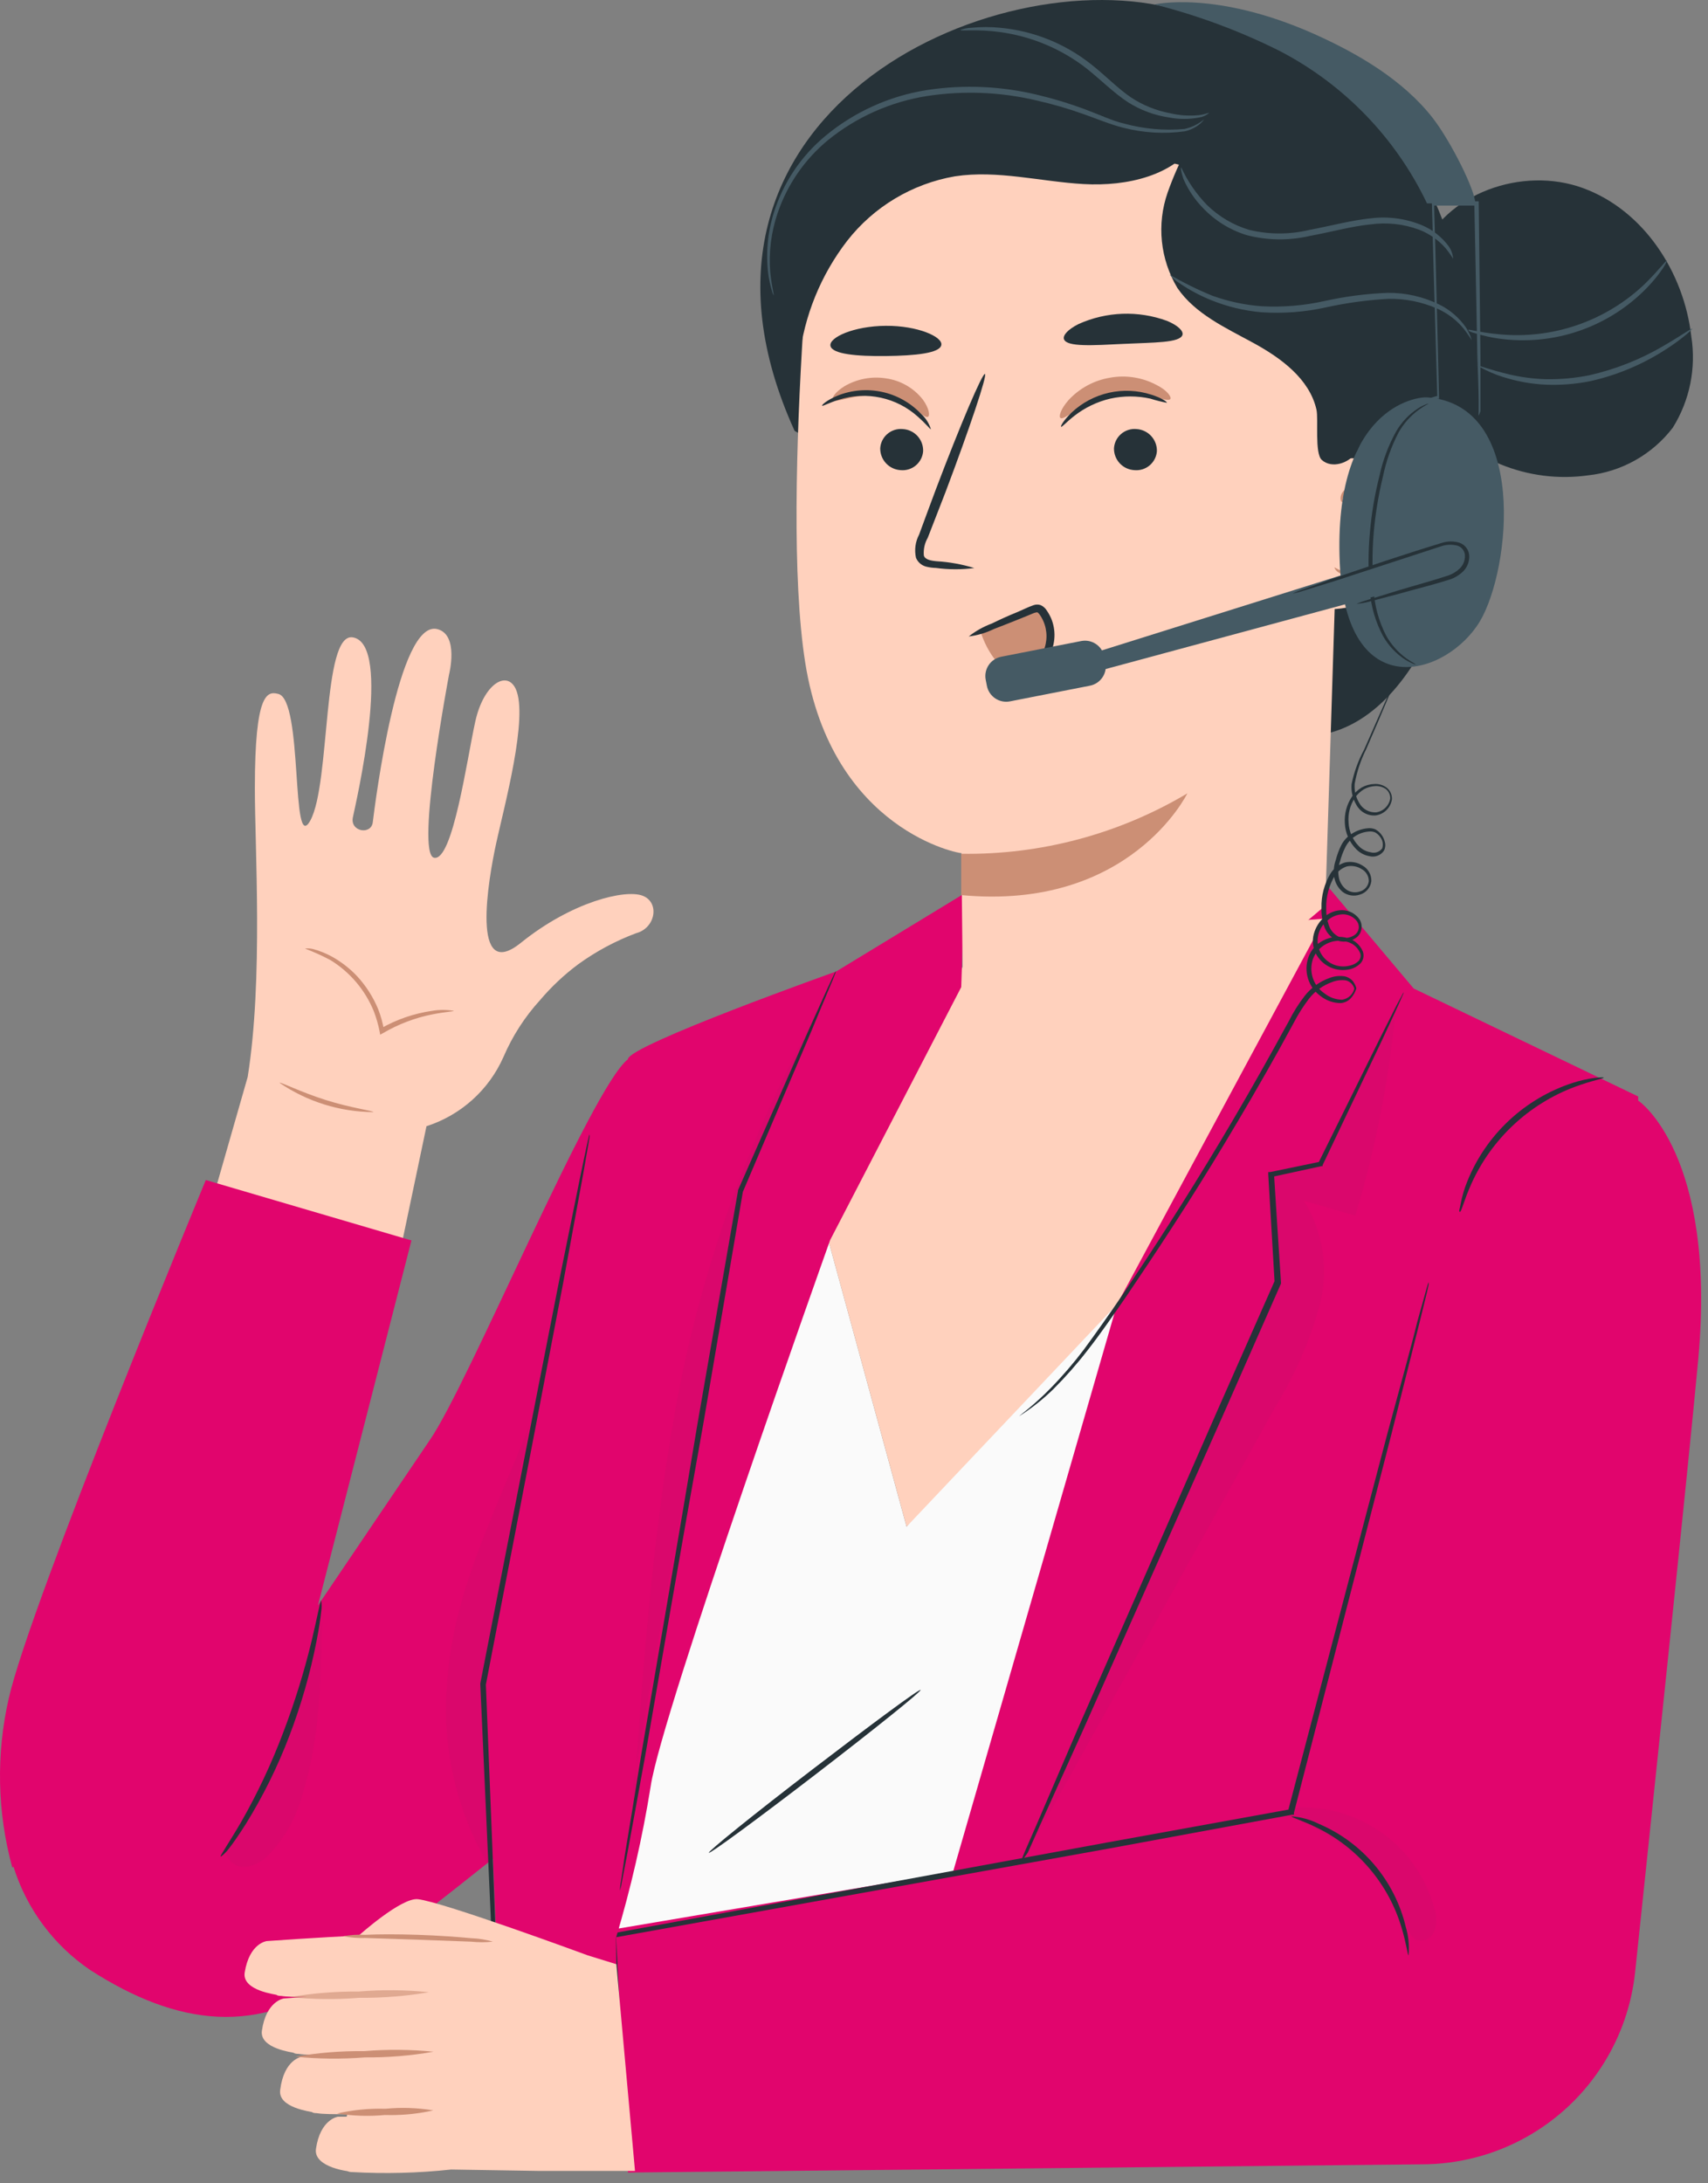 <svg width="151" height="193" viewBox="0 0 151 193" fill="none" xmlns="http://www.w3.org/2000/svg">
<rect x="0" y="0" width="151" height="193" fill="#808080" stroke="none"/>
<path d="M73.163 109.39L80.15 134.967L105.675 100.5L99.66 190.877H63.218L52.599 191.389C52.599 191.389 54.175 177.148 54.819 169.096C55.213 162.669 56.297 156.303 58.052 150.108C63.495 132.409 73.163 109.39 73.163 109.39Z" fill="#FAFAFA"/>
<path d="M81.388 149.392C81.481 149.505 77.358 152.819 72.181 156.799C67.004 160.779 62.759 163.899 62.667 163.787C62.575 163.674 66.687 160.349 71.874 156.38C77.061 152.41 81.296 149.269 81.388 149.392Z" fill="#263238"/>
<path d="M144.829 96.93L124.981 87.385L117.196 78.137L106.188 89.575L76.99 190.622H127.058L133.473 173.281L144.829 106.332V96.93Z" fill="#E1056D"/>
<path d="M55.516 192.053L54.176 170.569L114.649 160.338C114.649 160.338 124.982 110.433 131.345 102.259C137.228 94.709 144.88 97.328 144.88 97.328C144.88 97.328 151.786 102.055 150.139 120.153C149.269 129.636 145.801 162.497 144.553 174.375C144.246 177.219 143.302 179.957 141.791 182.385C140.088 185.119 137.717 187.375 134.902 188.939C132.086 190.504 128.919 191.325 125.698 191.327L55.516 192.053Z" fill="#E1056D"/>
<path d="M124.531 172.849C124.439 172.849 124.357 171.898 123.918 170.435C123.353 168.525 122.399 166.752 121.116 165.229C119.832 163.706 118.247 162.465 116.459 161.586C115.089 160.9 114.147 160.665 114.178 160.562C115.025 160.629 115.852 160.858 116.613 161.238C118.511 162.048 120.193 163.292 121.524 164.87C122.855 166.447 123.797 168.315 124.276 170.322C124.521 171.141 124.608 171.999 124.531 172.849Z" fill="#263238"/>
<g opacity="0.2">
<path opacity="0.2" d="M123.426 88.838C122.855 95.154 121.645 101.396 119.815 107.468L115.272 106.138C116.135 107.527 116.7 109.079 116.933 110.697C117.165 112.315 117.06 113.964 116.623 115.54C115.736 118.682 114.413 121.685 112.694 124.461C105.192 137.972 97.669 151.49 90.126 165.015L112.878 113.35L112.285 103.795L116.664 102.864L123.426 88.838Z" fill="#2F3044"/>
</g>
<g opacity="0.2">
<path opacity="0.2" d="M114.454 159.795C117.231 159.636 119.978 160.439 122.232 162.07C124.485 163.701 126.107 166.059 126.823 168.747C127.034 169.378 127.034 170.06 126.823 170.691C126.709 171.001 126.483 171.256 126.188 171.406C125.894 171.556 125.555 171.589 125.237 171.499C124.808 171.229 124.495 170.81 124.357 170.323C123.35 168.069 121.9 166.041 120.093 164.359C118.286 162.677 116.16 161.376 113.84 160.532" fill="#2F3044"/>
</g>
<path d="M90.29 164.522C90.374 164.24 90.476 163.963 90.597 163.694L91.62 161.351L95.292 152.808L107.63 124.684C109.39 120.694 111.088 116.848 112.684 113.247V113.359C112.49 109.962 112.296 106.771 112.122 103.814V103.609H112.306L116.695 102.699L116.551 102.811L122.004 91.772L123.529 88.754L123.948 87.977C123.992 87.884 124.044 87.795 124.102 87.711C124.085 87.812 124.05 87.909 123.999 87.997L123.641 88.806C123.293 89.552 122.823 90.586 122.219 91.875L116.93 102.995V103.088H116.828L112.449 104.039L112.633 103.804C112.817 106.76 113.022 109.942 113.247 113.349V113.41V113.472C111.651 117.083 109.963 120.93 108.203 124.92L95.732 152.982C94.126 156.522 92.827 159.407 91.896 161.463L90.873 163.755C90.698 164.025 90.503 164.282 90.29 164.522Z" fill="#263238"/>
<path d="M55.465 191.378C55.439 191.26 55.422 191.141 55.413 191.02C55.413 190.754 55.413 190.406 55.331 189.997C55.26 189.036 55.157 187.685 55.035 185.905C54.8 182.375 54.462 177.311 54.012 171.081V170.907H54.175L97.932 162.866L114.065 159.94L113.861 160.134C117.411 146.66 120.48 134.967 122.69 126.598C123.795 122.506 124.736 119.161 125.298 116.848C125.616 115.733 125.851 114.864 126.025 114.24L126.219 113.564L126.301 113.35C126.315 113.427 126.315 113.507 126.301 113.585L126.148 114.26C125.994 114.894 125.779 115.774 125.503 116.889L123.038 126.68C120.879 135.059 117.861 146.773 114.393 160.257V160.421H114.229L98.054 163.408L54.288 171.285L54.452 171.081C54.789 177.322 55.066 182.386 55.26 185.925C55.342 187.654 55.403 188.995 55.444 189.967C55.444 190.406 55.444 190.754 55.444 190.99C55.464 191.118 55.471 191.248 55.465 191.378Z" fill="#263238"/>
<path d="M141.78 95.262C141.78 95.354 140.757 95.507 139.222 96.08C137.211 96.834 135.369 97.977 133.801 99.445C132.233 100.913 130.971 102.676 130.086 104.633C129.411 106.137 129.196 107.16 129.063 107.129C128.93 107.098 129.063 106.873 129.135 106.403C129.261 105.749 129.45 105.108 129.697 104.49C130.516 102.429 131.78 100.575 133.398 99.059C135.016 97.544 136.949 96.404 139.058 95.722C139.692 95.518 140.343 95.371 141.002 95.282C141.514 95.231 141.77 95.221 141.78 95.262Z" fill="#263238"/>
<path d="M27.443 72.519C29.233 69.214 28.466 55.873 31.197 56.344C34.727 56.948 31.463 70.974 31.197 72.252C30.931 73.531 32.824 73.838 32.957 72.682C33.161 71.015 35.208 54.697 38.676 55.618C40.599 56.119 39.699 59.628 39.699 59.628C39.699 59.628 36.712 75.445 38.369 75.823C40.026 76.201 41.285 67.086 42.021 63.771C42.758 60.457 44.804 59.219 45.592 60.897C46.737 63.352 44.569 71.322 43.873 74.513C43.177 77.705 41.561 86.964 46.052 83.343C50.543 79.721 55.26 78.596 56.804 79.179C58.349 79.762 57.961 82.043 56.242 82.493C54.422 83.174 52.701 84.097 51.127 85.235C49.876 86.166 48.737 87.237 47.73 88.427C46.389 89.901 45.303 91.589 44.517 93.42C43.88 94.866 42.943 96.161 41.768 97.219C40.594 98.277 39.209 99.074 37.704 99.558L35.085 112.019L18.123 108.387L21.898 95.2C23.279 86.534 22.522 74.892 22.532 69.623C22.532 61.173 23.647 61.111 24.578 61.337C26.839 61.776 25.693 75.741 27.443 72.519Z" fill="#FFD1BD"/>
<path d="M26.961 83.855C27.736 84.148 28.491 84.49 29.222 84.878C30.945 85.941 32.286 87.524 33.049 89.4C33.269 89.977 33.441 90.573 33.56 91.18L33.611 91.466L33.857 91.333C35.216 90.535 36.699 89.971 38.246 89.666C39.402 89.441 40.118 89.42 40.118 89.359C39.485 89.251 38.838 89.251 38.205 89.359C36.602 89.589 35.058 90.12 33.652 90.924L33.949 91.078C33.842 90.433 33.667 89.802 33.427 89.195C32.982 88.125 32.352 87.141 31.565 86.29C30.92 85.608 30.175 85.029 29.355 84.571C28.813 84.273 28.235 84.043 27.637 83.885C27.415 83.838 27.187 83.827 26.961 83.855Z" fill="#CC8F75"/>
<path d="M24.711 95.722C27.159 97.39 30.047 98.291 33.008 98.311C33.008 98.188 31.075 97.963 28.783 97.237C26.492 96.51 24.763 95.61 24.711 95.722Z" fill="#CC8F75"/>
<path d="M86.115 83.445L73.163 109.39L80.151 134.956L98.76 115.293L117.103 81.215L86.115 83.445Z" fill="#FFD1BD"/>
<path d="M73.921 85.88C73.921 85.88 55.506 92.427 55.506 93.645C52.252 96.192 41.418 122.393 37.97 127.344L28.108 141.923L36.374 109.656L18.195 104.315C18.195 104.315 2.665 141.78 0.782 150.107C-0.356 155.052 -0.251 160.202 1.089 165.095L1.191 165.013C2.357 168.751 4.76 171.98 8.005 174.17C15.709 179.111 22.911 180.042 30.277 174.6C34.451 171.53 39.218 167.796 43.577 164.318L44.722 191.408H54.759C54.759 189.884 54.452 171.326 54.452 171.326C55.77 166.934 56.795 162.461 57.521 157.934C58.431 151.55 73.389 109.625 73.389 109.625L84.98 87.261L85.256 78.984L73.921 85.88Z" fill="#E1056D"/>
<path d="M44.508 191.174C44.459 190.897 44.431 190.616 44.426 190.335C44.385 189.735 44.334 188.926 44.272 187.91C44.16 185.741 44.006 182.693 43.812 178.928C43.464 171.265 42.993 160.717 42.461 148.891V148.829C42.676 147.714 42.912 146.517 43.147 145.31C45.572 132.89 47.781 121.636 49.388 113.442L51.342 103.804C51.567 102.7 51.761 101.83 51.894 101.185L52.047 100.51C52.064 100.433 52.088 100.358 52.119 100.285C52.135 100.363 52.135 100.443 52.119 100.52L52.007 101.206L51.546 103.845L49.766 113.524C48.201 121.708 46.052 132.962 43.628 145.423C43.403 146.62 43.167 147.816 42.953 148.932V148.87C43.423 160.697 43.843 171.255 44.139 178.907C44.262 182.682 44.364 185.731 44.436 187.9C44.436 188.923 44.436 189.731 44.497 190.335C44.523 190.614 44.526 190.894 44.508 191.174Z" fill="#263238"/>
<path d="M54.809 167.133C54.812 166.847 54.843 166.563 54.901 166.283C54.993 165.69 55.106 164.882 55.259 163.869C55.617 161.721 56.108 158.754 56.712 154.989C57.991 147.459 59.781 137.147 61.684 125.74C62.983 118.282 64.201 111.284 65.244 105.278V105.217C67.802 99.427 69.94 94.588 71.454 91.14C72.201 89.482 72.805 88.163 73.234 87.201L73.715 86.178C73.765 86.054 73.831 85.938 73.91 85.83C73.883 85.957 73.842 86.081 73.787 86.198C73.674 86.485 73.541 86.833 73.367 87.221C72.958 88.183 72.406 89.523 71.71 91.201C70.227 94.669 68.15 99.539 65.674 105.36C64.651 111.325 63.464 118.333 62.185 125.821C60.139 137.218 58.38 147.521 57.07 155.05C56.395 158.744 55.853 161.751 55.454 163.89L54.993 166.294C54.951 166.577 54.89 166.858 54.809 167.133Z" fill="#263238"/>
<path d="M19.504 164.124C19.432 164.073 20.22 162.948 21.325 161.055C22.765 158.531 24.003 155.897 25.029 153.178C26.049 150.507 26.896 147.773 27.566 144.993C28.077 142.834 28.313 141.484 28.394 141.494C28.446 141.816 28.446 142.144 28.394 142.466C28.333 143.09 28.2 143.98 27.985 145.075C27.425 147.931 26.62 150.735 25.581 153.454C24.545 156.177 23.25 158.795 21.714 161.27C21.11 162.221 20.599 162.958 20.21 163.449C19.821 163.94 19.504 164.155 19.504 164.124Z" fill="#263238"/>
<g opacity="0.2">
<path opacity="0.2" d="M20.906 162.63C20.74 162.665 20.584 162.739 20.45 162.843C20.316 162.948 20.208 163.082 20.133 163.234C20.058 163.387 20.019 163.554 20.018 163.724C20.017 163.894 20.055 164.062 20.128 164.215C20.304 164.514 20.567 164.75 20.882 164.893C21.197 165.036 21.548 165.078 21.888 165.013C22.567 164.873 23.19 164.535 23.678 164.041C25.16 162.519 26.219 160.636 26.747 158.578C28.313 153.647 28.384 148.348 28.446 143.232C27.017 149.985 24.483 156.456 20.947 162.384" fill="#2F3044"/>
</g>
<g opacity="0.2">
<path opacity="0.2" d="M43.27 165.035C40.294 160.048 38.993 154.24 39.556 148.461C40.108 140.584 43.935 133.381 46.789 126.025C45.152 133.76 44.211 141.443 42.697 148.881C42.697 148.881 43.485 159.94 43.505 164.84" fill="#2F3044"/>
</g>
<g opacity="0.2">
<path opacity="0.2" d="M55.976 160.103C56.774 148.317 57.582 136.511 59.659 124.889C61.764 112.993 65.771 101.514 71.526 90.893C70.043 95.558 65.47 105.359 65.47 105.359C65.47 105.359 58.871 140.143 56.006 157.698" fill="#2F3044"/>
</g>
<path d="M54.492 173.637L56.139 191.909H47.515L39.883 191.787C36.975 192.102 34.046 192.177 31.126 192.012C30.985 192.016 30.845 191.988 30.716 191.93C30.263 191.865 29.818 191.755 29.387 191.602C28.609 191.316 27.811 190.815 27.934 189.955C28.312 187.336 29.867 187.121 29.867 187.121H30.645L30.706 186.896C29.53 186.896 28.527 186.896 28.005 186.804C27.76 186.804 27.617 186.753 27.596 186.712C27.576 186.671 24.527 186.354 24.773 184.738C25.11 182.037 26.665 181.822 26.665 181.822L29.182 181.658C27.965 181.658 26.921 181.658 26.389 181.566C26.143 181.566 26 181.515 25.98 181.474C25.959 181.433 22.911 181.116 23.156 179.5C23.535 176.881 25.09 176.666 25.09 176.666L27.136 176.523C26.113 176.523 25.325 176.522 24.865 176.441C24.619 176.441 24.476 176.39 24.455 176.349C24.435 176.308 21.386 175.991 21.632 174.374C22.051 171.745 23.596 171.591 23.596 171.591C23.596 171.591 28.404 171.244 31.709 171.111C31.709 171.111 35.464 167.734 36.937 167.888C39.147 168.123 51.976 172.86 51.976 172.86L54.492 173.637Z" fill="#FFD1BD"/>
<path d="M38.308 186.559C36.905 186.874 35.468 187.012 34.031 186.968C32.62 187.099 31.197 187.054 29.796 186.835C31.198 186.517 32.635 186.376 34.072 186.416C35.484 186.279 36.908 186.327 38.308 186.559Z" fill="#CC8F75"/>
<path d="M38.328 181.373C36.322 181.725 34.288 181.893 32.251 181.875C30.207 182.037 28.153 182.017 26.113 181.813C28.119 181.462 30.153 181.298 32.19 181.322C34.233 181.153 36.288 181.17 38.328 181.373Z" fill="#CC8F75"/>
<g opacity="0.78">
<path opacity="0.78" d="M37.918 176.114C35.891 176.461 33.837 176.625 31.78 176.605C29.736 176.774 27.681 176.753 25.642 176.544C27.649 176.2 29.682 176.036 31.719 176.053C33.783 175.881 35.858 175.901 37.918 176.114Z" fill="#CC8F75"/>
</g>
<path d="M30.348 171.163C30.985 171.287 31.634 171.338 32.282 171.316L36.957 171.47L41.633 171.644C42.279 171.71 42.93 171.71 43.576 171.644C42.95 171.462 42.304 171.359 41.653 171.337C40.456 171.224 38.799 171.102 36.967 171.04C35.136 170.979 33.489 170.979 32.282 171.04C31.635 171.004 30.985 171.046 30.348 171.163Z" fill="#CC8F75"/>
<path d="M125.574 22.338C127.743 17.07 134.598 14.665 139.958 16.63C145.319 18.594 148.88 24.078 149.524 29.745C149.967 32.542 149.386 35.405 147.887 37.807C146.99 38.981 145.863 39.959 144.576 40.684C143.288 41.409 141.867 41.864 140.398 42.022C137.775 42.388 135.101 42.05 132.651 41.043C130.201 40.035 128.063 38.394 126.457 36.287C124.85 34.181 123.833 31.685 123.509 29.056C123.185 26.427 123.566 23.759 124.613 21.326" fill="#263238"/>
<path d="M147.386 23.033C147.386 23.033 147.284 23.309 146.997 23.739C146.589 24.337 146.13 24.898 145.626 25.417C143.949 27.154 141.885 28.469 139.601 29.253C137.317 30.038 134.88 30.269 132.49 29.929C131.772 29.826 131.064 29.665 130.372 29.448C130.109 29.388 129.86 29.281 129.636 29.131C129.636 29.039 130.741 29.387 132.531 29.55C134.86 29.776 137.21 29.501 139.423 28.742C141.636 27.983 143.66 26.759 145.36 25.151C146.639 23.913 147.284 22.982 147.386 23.033Z" fill="#455A64"/>
<path d="M149.626 29.05C149.626 29.05 149.442 29.275 149.043 29.603C148.476 30.068 147.882 30.498 147.263 30.892C145.224 32.215 142.965 33.164 140.593 33.695C139.277 33.959 137.933 34.062 136.593 34.002C135.502 33.947 134.42 33.769 133.37 33.47C132.664 33.282 131.979 33.025 131.324 32.703C130.863 32.477 130.608 32.334 130.628 32.303C130.649 32.273 131.713 32.692 133.482 33.112C134.517 33.349 135.572 33.486 136.633 33.521C137.935 33.545 139.235 33.429 140.511 33.173C142.825 32.648 145.044 31.768 147.089 30.564C148.654 29.654 149.575 28.979 149.626 29.05Z" fill="#455A64"/>
<path d="M70.247 38.083C57.582 10.225 87.711 -3.76 104.141 0.875C119.589 5.243 126.178 12.926 128.695 23.259C131.211 33.592 131.119 44.743 127.068 54.636C125.022 59.486 121.472 64.427 116.254 65.031" fill="#263238"/>
<path d="M85.379 106.924C85.154 93.624 85 75.332 85 75.414C85 75.496 73.562 73.511 71.189 58.585C70.012 51.167 70.381 38.993 71.005 29.049C71.578 20.087 77.501 9.11 86.433 10.051L114.29 17.11C115.599 17.248 116.808 17.873 117.677 18.86C118.547 19.847 119.014 21.125 118.986 22.44L117.165 80.059" fill="#FFD1BD"/>
<path d="M77.818 39.618C77.809 40.113 77.993 40.593 78.331 40.955C78.668 41.318 79.134 41.535 79.629 41.562C79.87 41.584 80.114 41.558 80.345 41.485C80.577 41.411 80.791 41.293 80.976 41.135C81.161 40.978 81.313 40.785 81.422 40.569C81.532 40.352 81.597 40.116 81.613 39.873C81.624 39.377 81.441 38.896 81.103 38.533C80.765 38.17 80.298 37.953 79.802 37.93C79.561 37.907 79.317 37.933 79.085 38.007C78.854 38.08 78.639 38.199 78.455 38.356C78.27 38.513 78.118 38.706 78.009 38.922C77.899 39.139 77.834 39.376 77.818 39.618Z" fill="#263238"/>
<path d="M98.484 39.618C98.473 40.114 98.656 40.595 98.994 40.958C99.332 41.321 99.799 41.538 100.295 41.562C100.536 41.584 100.78 41.558 101.012 41.485C101.243 41.411 101.458 41.293 101.643 41.135C101.827 40.978 101.979 40.785 102.088 40.569C102.198 40.352 102.263 40.116 102.279 39.873C102.288 39.378 102.104 38.899 101.766 38.536C101.429 38.173 100.963 37.956 100.469 37.93C100.227 37.907 99.983 37.933 99.752 38.007C99.52 38.08 99.306 38.199 99.121 38.356C98.936 38.513 98.784 38.706 98.675 38.922C98.566 39.139 98.501 39.376 98.484 39.618Z" fill="#263238"/>
<path d="M86.135 50.216C85.048 49.882 83.925 49.679 82.79 49.613C82.258 49.562 81.766 49.459 81.674 49.101C81.628 48.556 81.749 48.01 82.022 47.536L83.577 43.536C85.736 37.827 87.301 33.142 87.076 33.06C86.851 32.978 84.907 37.531 82.749 43.229C82.227 44.63 81.726 45.971 81.255 47.26C80.924 47.888 80.826 48.613 80.979 49.306C81.055 49.493 81.173 49.66 81.324 49.795C81.475 49.93 81.654 50.028 81.848 50.083C82.139 50.159 82.438 50.2 82.738 50.206C83.865 50.358 85.007 50.362 86.135 50.216Z" fill="#263238"/>
<path d="M84.98 75.475C92.009 75.58 98.93 73.731 104.97 70.135C104.97 70.135 99.906 80.539 84.98 79.127V75.475Z" fill="#CC8F75"/>
<path d="M116.132 41.244C116.357 41.142 124.122 37.704 124.214 46.636C124.306 55.567 115.314 53.797 115.293 53.572C115.273 53.347 116.132 41.244 116.132 41.244Z" fill="#FFD1BD"/>
<path d="M117.994 50.155C117.994 50.155 118.147 50.257 118.413 50.38C118.787 50.532 119.206 50.532 119.579 50.38C120.521 50.022 121.298 48.518 121.329 46.911C121.342 46.143 121.185 45.382 120.868 44.681C120.781 44.403 120.628 44.151 120.421 43.946C120.214 43.741 119.96 43.59 119.682 43.505C119.504 43.459 119.315 43.477 119.149 43.555C118.983 43.634 118.849 43.768 118.771 43.934C118.648 44.19 118.71 44.364 118.659 44.385C118.608 44.405 118.464 44.231 118.536 43.863C118.586 43.642 118.709 43.444 118.884 43.3C119.129 43.113 119.437 43.029 119.743 43.065C120.11 43.135 120.453 43.297 120.74 43.537C121.027 43.777 121.247 44.087 121.38 44.436C121.774 45.204 121.968 46.059 121.943 46.922C121.943 48.722 121.001 50.41 119.712 50.799C119.474 50.873 119.222 50.892 118.975 50.852C118.729 50.813 118.494 50.718 118.29 50.574C118.014 50.37 117.963 50.175 117.994 50.155Z" fill="#CC8F75"/>
<path d="M86.74 55.986C86.999 56.765 87.375 57.5 87.855 58.166C88.092 58.498 88.397 58.777 88.75 58.983C89.103 59.189 89.495 59.319 89.901 59.362C90.348 59.365 90.788 59.254 91.18 59.039C91.572 58.824 91.903 58.513 92.141 58.135C92.599 57.386 92.814 56.514 92.755 55.639C92.755 54.851 92.356 53.91 91.579 53.818C91.249 53.807 90.921 53.88 90.627 54.032L86.535 55.69" fill="#CC8F75"/>
<path d="M88.376 59.353C89.119 59.41 89.867 59.319 90.575 59.087C91.293 58.805 91.882 58.27 92.233 57.583C92.421 57.16 92.518 56.702 92.518 56.238C92.518 55.775 92.421 55.316 92.233 54.893C92.137 54.675 92.017 54.469 91.874 54.279C91.711 54.105 91.742 54.115 91.568 54.146C91.394 54.177 91.128 54.32 90.903 54.402L90.227 54.678C89.347 55.036 88.549 55.343 87.885 55.599C87.18 55.944 86.423 56.168 85.644 56.264C86.261 55.776 86.952 55.39 87.69 55.118C88.335 54.801 89.112 54.443 89.972 54.095L90.637 53.798C90.883 53.681 91.136 53.579 91.394 53.491C91.589 53.425 91.802 53.425 91.997 53.491C92.177 53.572 92.335 53.695 92.458 53.849C92.639 54.095 92.793 54.359 92.918 54.637C93.141 55.16 93.245 55.726 93.222 56.294C93.199 56.862 93.05 57.418 92.785 57.921C92.351 58.73 91.616 59.337 90.739 59.609C90.163 59.792 89.548 59.817 88.959 59.681C88.56 59.537 88.365 59.394 88.376 59.353Z" fill="#263238"/>
<path d="M126.158 35.126C125.237 35.064 117.861 36.016 118.444 49.735C118.986 62.554 127.969 59.73 130.843 54.911C133.555 50.339 135.11 35.76 126.158 35.126Z" fill="#455A64"/>
<path d="M130.721 36.752C130.71 36.633 130.71 36.513 130.721 36.394C130.721 36.118 130.721 35.78 130.721 35.371C130.721 34.43 130.659 33.11 130.608 31.463C130.547 28.097 130.455 23.422 130.342 18.01L130.506 18.174H126.618L126.792 18C126.792 19.023 126.853 20.097 126.874 21.192C127.007 26.307 127.13 31.125 127.222 35.146V35.259H127.099C125.542 35.621 124.158 36.51 123.181 37.775C122.446 38.766 121.914 39.893 121.615 41.09C121.419 41.859 121.286 42.642 121.216 43.433C121.216 43.709 121.216 43.914 121.216 44.057C121.216 44.2 121.216 44.272 121.216 44.272C121.203 44.201 121.203 44.128 121.216 44.057C121.216 43.914 121.216 43.709 121.216 43.423C121.255 42.623 121.365 41.829 121.544 41.049C121.82 39.82 122.346 38.66 123.089 37.642C124.097 36.3 125.546 35.355 127.181 34.972L127.068 35.115C126.956 31.105 126.812 26.317 126.669 21.171C126.669 20.076 126.608 18.992 126.587 17.969V17.795H130.731V17.959C130.792 23.36 130.843 28.046 130.884 31.412C130.884 33.059 130.884 34.379 130.884 35.32V36.343C130.842 36.484 130.787 36.621 130.721 36.752Z" fill="#455A64"/>
<path d="M126.158 17.98C123.39 12.178 118.802 7.44 113.094 4.485C109.578 2.73 105.884 1.358 102.075 0.393C102.075 0.393 107.446 -0.875 116.132 2.981C120.071 4.741 124.05 7.074 126.68 10.45C128.347 12.629 130.434 16.875 130.424 17.969L126.158 17.98Z" fill="#455A64"/>
<path d="M125.176 58.739C125.083 58.733 124.993 58.708 124.91 58.668C124.672 58.568 124.442 58.448 124.224 58.31C123.428 57.789 122.766 57.088 122.291 56.264C121.617 55.022 121.213 53.652 121.104 52.243C120.951 50.541 120.951 48.829 121.104 47.128C121.249 45.423 121.533 43.732 121.953 42.074C122.248 40.699 122.744 39.375 123.426 38.145C123.904 37.32 124.57 36.619 125.37 36.099C125.585 35.959 125.815 35.842 126.056 35.751C126.139 35.711 126.229 35.687 126.322 35.68C126.322 35.68 125.984 35.833 125.442 36.212C124.698 36.755 124.08 37.453 123.631 38.258C122.998 39.481 122.537 40.786 122.26 42.135C121.861 43.783 121.587 45.459 121.442 47.148C121.304 48.833 121.304 50.527 121.442 52.212C121.532 53.585 121.901 54.926 122.526 56.151C122.967 56.958 123.582 57.657 124.327 58.197C124.879 58.586 125.186 58.709 125.176 58.739Z" fill="#263238"/>
<path d="M95.584 56.669L88.517 58.056C87.574 58.241 86.96 59.155 87.145 60.097L87.249 60.629C87.434 61.572 88.348 62.186 89.291 62.001L96.358 60.615C97.301 60.43 97.915 59.516 97.73 58.573L97.626 58.041C97.441 57.098 96.527 56.484 95.584 56.669Z" fill="#455A64"/>
<path d="M96.744 57.705L128.101 47.863C128.288 47.801 128.486 47.776 128.683 47.791C128.88 47.806 129.072 47.86 129.248 47.949C129.424 48.039 129.58 48.162 129.708 48.312C129.836 48.463 129.933 48.637 129.994 48.825C130.054 49.015 130.076 49.217 130.057 49.416C130.038 49.615 129.979 49.808 129.884 49.984C129.788 50.16 129.658 50.315 129.501 50.439C129.344 50.563 129.164 50.654 128.971 50.707L96.898 59.373L96.744 57.705Z" fill="#455A64"/>
<path d="M119.917 53.379C120.25 53.239 120.592 53.119 120.94 53.021L123.804 52.141C125.012 51.772 126.485 51.384 128.05 50.872C128.431 50.734 128.78 50.518 129.073 50.238C129.359 49.946 129.517 49.552 129.513 49.143C129.513 48.945 129.451 48.751 129.335 48.59C129.22 48.428 129.057 48.307 128.869 48.243C128.44 48.126 127.988 48.126 127.559 48.243L118.157 51.312L115.293 52.202C114.958 52.318 114.617 52.41 114.27 52.478C114.6 52.317 114.942 52.18 115.293 52.069L118.126 51.046C120.52 50.238 123.815 49.102 127.518 47.977C128.008 47.828 128.532 47.828 129.022 47.977C129.275 48.062 129.495 48.224 129.65 48.441C129.806 48.657 129.891 48.917 129.892 49.184C129.895 49.431 129.849 49.676 129.756 49.904C129.662 50.133 129.524 50.34 129.349 50.514C129.023 50.829 128.632 51.07 128.204 51.22C126.587 51.731 125.134 52.079 123.917 52.427L121.022 53.194C120.66 53.291 120.29 53.353 119.917 53.379Z" fill="#263238"/>
<path d="M103.466 35.27C103.221 35.649 101.072 34.482 98.412 34.953C95.752 35.424 94.105 37.224 93.757 36.948C93.583 36.835 93.757 36.17 94.473 35.362C95.442 34.316 96.73 33.621 98.136 33.388C99.533 33.136 100.973 33.359 102.228 34.022C103.2 34.503 103.589 35.106 103.466 35.27Z" fill="#CC8F75"/>
<path d="M103.16 35.607C102.665 35.515 102.176 35.392 101.697 35.239C100.531 34.981 99.323 34.981 98.157 35.239C96.999 35.511 95.913 36.032 94.975 36.764C94.249 37.336 93.87 37.786 93.809 37.725C93.748 37.664 94.034 37.152 94.73 36.477C95.656 35.604 96.8 34.996 98.042 34.718C99.284 34.439 100.578 34.499 101.789 34.891C102.709 35.178 103.19 35.526 103.16 35.607Z" fill="#263238"/>
<path d="M104.541 29.602C104.316 30.318 102.034 30.267 99.323 30.4C96.612 30.533 94.32 30.686 94.065 29.991C93.942 29.643 94.412 29.121 95.343 28.65C97.814 27.535 100.624 27.432 103.17 28.364C104.132 28.763 104.633 29.254 104.541 29.602Z" fill="#263238"/>
<path d="M82.043 36.845C81.838 36.957 81.439 36.579 80.785 36.129C79.977 35.561 79.049 35.186 78.073 35.034C75.761 34.656 73.899 35.719 73.633 35.341C73.511 35.188 73.828 34.656 74.656 34.144C75.764 33.495 77.061 33.249 78.329 33.448C79.62 33.629 80.79 34.304 81.593 35.331C82.166 36.129 82.217 36.753 82.043 36.845Z" fill="#CC8F75"/>
<path d="M82.299 37.949C82.228 37.949 81.88 37.489 81.154 36.844C80.225 36.003 79.091 35.421 77.867 35.156C76.643 34.89 75.37 34.95 74.176 35.33C73.256 35.616 72.724 35.934 72.683 35.862C72.642 35.79 73.102 35.371 74.054 34.972C75.302 34.475 76.669 34.361 77.982 34.645C79.297 34.928 80.495 35.602 81.42 36.578C81.834 36.945 82.138 37.419 82.299 37.949Z" fill="#263238"/>
<path d="M83.22 30.501C83.087 31.228 80.908 31.442 78.33 31.473C75.752 31.504 73.562 31.309 73.419 30.573C73.276 29.836 75.465 28.823 78.309 28.803C81.154 28.783 83.363 29.785 83.22 30.501Z" fill="#263238"/>
<path d="M107.313 9.335C105.575 11.686 104.196 14.282 103.221 17.038C102.742 18.42 102.572 19.89 102.722 21.345C102.873 22.799 103.34 24.203 104.09 25.458C105.666 27.76 108.357 28.977 110.812 30.318C113.267 31.658 115.774 33.499 116.388 36.221C116.572 37.07 116.214 40.057 116.848 40.651C117.728 41.459 119.273 40.958 119.917 39.965C120.562 38.973 121.022 35.689 121.042 34.492L121.196 23.34C121.196 20.189 121.196 16.926 119.835 14.133C117.922 10.163 113.973 8.895 108.203 9.181" fill="#263238"/>
<path d="M70.657 31.72C71.095 27.925 72.559 24.321 74.892 21.295C77.25 18.273 80.65 16.238 84.427 15.586C88.192 15.014 91.998 16.057 95.803 16.272C99.609 16.487 103.927 15.556 105.911 12.313C106.535 11.29 106.822 9.878 106.034 8.998C105.714 8.681 105.335 8.431 104.919 8.261C99.871 5.811 94.215 4.896 88.652 5.632C83.069 6.404 77.982 9.249 74.401 13.602C72.644 15.788 71.407 18.346 70.784 21.08C70.16 23.815 70.165 26.655 70.8 29.387" fill="#263238"/>
<path d="M68.396 26.114C68.317 25.962 68.258 25.801 68.222 25.633C68.083 25.157 67.98 24.672 67.915 24.181C67.694 22.357 67.869 20.508 68.427 18.758C69.255 16.143 70.814 13.818 72.918 12.057C75.495 9.906 78.605 8.492 81.921 7.965C85.212 7.459 88.57 7.609 91.803 8.405C93.192 8.736 94.559 9.153 95.896 9.653C97.174 10.124 98.31 10.676 99.405 10.932C101.129 11.401 102.924 11.561 104.704 11.402C105.346 11.268 105.943 10.977 106.443 10.553C106.349 10.701 106.231 10.832 106.096 10.942C105.708 11.267 105.249 11.495 104.755 11.607C102.934 11.858 101.082 11.751 99.302 11.29C98.177 11.014 97.011 10.512 95.752 10.073C94.413 9.595 93.047 9.199 91.66 8.886C88.487 8.13 85.197 7.995 81.972 8.487C78.756 8.989 75.731 10.334 73.204 12.385C71.152 14.075 69.611 16.303 68.754 18.82C68.172 20.515 67.949 22.313 68.099 24.099C68.242 25.419 68.447 26.104 68.396 26.114Z" fill="#455A64"/>
<path d="M84.908 2.643C85.21 2.533 85.528 2.471 85.849 2.459C86.716 2.37 87.59 2.37 88.458 2.459C91.353 2.735 94.109 3.835 96.397 5.631C97.716 6.654 98.821 7.83 99.998 8.618C101.043 9.307 102.215 9.78 103.446 10.009C104.269 10.207 105.12 10.265 105.962 10.183C106.556 10.112 106.852 9.948 106.883 9.989C106.635 10.205 106.329 10.344 106.003 10.388C105.135 10.554 104.243 10.554 103.374 10.388C102.075 10.201 100.83 9.741 99.722 9.037C98.484 8.229 97.348 7.083 96.069 6.06C93.848 4.329 91.208 3.217 88.417 2.838C86.268 2.541 84.918 2.787 84.908 2.643Z" fill="#455A64"/>
<path d="M130.086 30.041C130.086 30.041 129.882 29.694 129.452 29.121C128.818 28.33 128.004 27.702 127.078 27.29C125.707 26.684 124.219 26.387 122.72 26.42C120.865 26.523 119.021 26.776 117.206 27.177C115.35 27.587 113.445 27.731 111.548 27.607C110.002 27.473 108.484 27.108 107.047 26.522C106.08 26.13 105.157 25.637 104.295 25.049C103.954 24.842 103.649 24.579 103.395 24.271C104.604 24.981 105.862 25.603 107.159 26.134C108.579 26.648 110.063 26.965 111.569 27.075C113.419 27.171 115.274 27.016 117.083 26.614C118.926 26.204 120.803 25.961 122.689 25.888C124.259 25.873 125.811 26.223 127.222 26.911C128.178 27.377 128.999 28.082 129.605 28.957C129.757 29.198 129.887 29.451 129.994 29.714C130.076 29.939 130.107 30.041 130.086 30.041Z" fill="#455A64"/>
<path d="M128.469 22.88C128.469 22.88 128.275 22.532 127.835 21.98C127.191 21.233 126.372 20.657 125.451 20.302C124.073 19.794 122.589 19.635 121.134 19.841C119.487 20.005 117.697 20.506 115.763 20.864C113.932 21.285 112.026 21.257 110.208 20.783C108.733 20.328 107.401 19.5 106.341 18.378C105.624 17.642 105.046 16.782 104.632 15.841C104.543 15.587 104.471 15.328 104.417 15.064C104.399 14.969 104.399 14.872 104.417 14.777C104.985 16.015 105.76 17.146 106.709 18.123C107.757 19.148 109.038 19.903 110.443 20.322C112.195 20.744 114.022 20.744 115.773 20.322C117.666 19.964 119.477 19.473 121.195 19.299C122.723 19.11 124.273 19.318 125.697 19.903C126.658 20.305 127.489 20.963 128.101 21.806C128.315 22.126 128.441 22.496 128.469 22.88Z" fill="#455A64"/>
<path d="M90.095 125.196L90.29 125.032L90.852 124.582C91.569 123.993 92.252 123.365 92.898 122.7C93.949 121.625 94.93 120.483 95.835 119.283C96.858 117.891 98.055 116.213 99.313 114.351C101.83 110.627 104.776 106.085 107.907 100.857C109.472 98.238 111.088 95.445 112.715 92.499C113.124 91.762 113.523 91.015 113.943 90.269C114.336 89.481 114.806 88.734 115.344 88.038C115.905 87.32 116.657 86.774 117.513 86.463C117.951 86.289 118.429 86.236 118.894 86.309C119.14 86.369 119.366 86.492 119.549 86.667C119.715 86.864 119.838 87.094 119.907 87.343V87.394C119.808 87.707 119.644 87.997 119.426 88.243C119.191 88.495 118.87 88.648 118.526 88.673C117.884 88.671 117.261 88.455 116.756 88.059C116.229 87.681 115.839 87.144 115.643 86.526C115.448 85.908 115.458 85.243 115.672 84.632C115.895 83.987 116.361 83.454 116.971 83.148C117.565 82.839 118.247 82.741 118.905 82.872C119.25 82.925 119.576 83.066 119.852 83.28C120.128 83.495 120.344 83.777 120.48 84.1C120.551 84.283 120.567 84.483 120.527 84.675C120.487 84.867 120.393 85.044 120.255 85.184C119.999 85.432 119.681 85.605 119.334 85.685C118.753 85.818 118.145 85.755 117.603 85.508C117.061 85.26 116.616 84.841 116.337 84.314C116.058 83.771 115.992 83.144 116.153 82.555C116.309 81.981 116.629 81.466 117.073 81.071C117.508 80.679 118.073 80.46 118.659 80.457C118.956 80.46 119.247 80.533 119.511 80.67C119.774 80.807 120.001 81.004 120.173 81.245C120.351 81.513 120.418 81.84 120.357 82.156C120.33 82.311 120.271 82.459 120.185 82.591C120.099 82.723 119.987 82.836 119.856 82.923C119.616 83.088 119.341 83.192 119.052 83.228C118.764 83.263 118.471 83.229 118.199 83.128C117.935 83.013 117.699 82.845 117.505 82.633C117.312 82.422 117.164 82.172 117.073 81.9C116.896 81.376 116.813 80.826 116.828 80.273C116.797 79.194 117.078 78.129 117.636 77.204C117.932 76.74 118.386 76.398 118.915 76.243C119.178 76.185 119.45 76.179 119.715 76.227C119.98 76.274 120.233 76.373 120.46 76.519C120.704 76.655 120.906 76.856 121.044 77.099C121.181 77.343 121.248 77.62 121.237 77.9C121.203 78.177 121.087 78.437 120.905 78.648C120.723 78.859 120.483 79.012 120.214 79.087C119.963 79.171 119.695 79.194 119.433 79.153C119.172 79.112 118.923 79.009 118.71 78.851C118.305 78.518 118.036 78.049 117.953 77.531C117.872 77.034 117.918 76.524 118.086 76.048C118.203 75.581 118.371 75.128 118.587 74.698C118.809 74.272 119.146 73.918 119.559 73.675C119.959 73.425 120.41 73.271 120.879 73.224C121.122 73.19 121.369 73.221 121.595 73.317C121.809 73.435 121.994 73.599 122.137 73.797C122.281 73.992 122.382 74.216 122.434 74.452C122.503 74.702 122.473 74.969 122.352 75.199C122.217 75.401 122.022 75.556 121.795 75.644C121.568 75.732 121.32 75.748 121.084 75.69C120.642 75.614 120.235 75.403 119.917 75.086C119.302 74.473 118.938 73.652 118.894 72.784C118.836 71.953 119.056 71.125 119.518 70.431C119.748 70.101 120.044 69.822 120.388 69.613C120.73 69.423 121.112 69.317 121.503 69.306C121.895 69.281 122.284 69.397 122.598 69.633C122.75 69.756 122.871 69.912 122.951 70.09C123.031 70.268 123.067 70.462 123.058 70.657C123.004 71.024 122.831 71.364 122.565 71.623C122.298 71.882 121.954 72.046 121.585 72.089C121.243 72.108 120.904 72.029 120.606 71.86C120.308 71.691 120.066 71.44 119.907 71.137C119.584 70.592 119.437 69.959 119.488 69.327C119.706 68.254 120.082 67.22 120.603 66.257L121.718 63.72C122.383 62.206 122.915 61.03 123.273 60.221L123.682 59.311C123.728 59.206 123.779 59.103 123.836 59.004C123.802 59.112 123.761 59.218 123.713 59.321L123.334 60.242L121.841 63.771L120.787 66.216C120.301 67.185 119.956 68.219 119.764 69.286C119.717 69.876 119.857 70.466 120.163 70.974C120.306 71.239 120.521 71.459 120.783 71.608C121.046 71.756 121.345 71.827 121.646 71.813C121.959 71.771 122.25 71.63 122.476 71.411C122.703 71.192 122.853 70.906 122.905 70.595C122.912 70.436 122.881 70.276 122.815 70.131C122.749 69.985 122.65 69.857 122.526 69.756C122.253 69.568 121.926 69.475 121.595 69.49C121.237 69.505 120.886 69.603 120.572 69.777C120.262 69.971 119.994 70.224 119.784 70.524C119.359 71.167 119.161 71.934 119.222 72.703C119.256 73.5 119.588 74.256 120.153 74.82C120.43 75.098 120.788 75.28 121.176 75.342C121.361 75.398 121.56 75.394 121.743 75.332C121.926 75.269 122.086 75.151 122.199 74.994C122.255 74.821 122.266 74.637 122.232 74.458C122.198 74.279 122.12 74.112 122.004 73.971C121.889 73.81 121.738 73.677 121.565 73.582C121.383 73.51 121.186 73.485 120.992 73.511C120.562 73.546 120.148 73.69 119.79 73.93C119.432 74.17 119.141 74.498 118.945 74.882C118.74 75.29 118.578 75.718 118.465 76.161C118.316 76.591 118.278 77.052 118.352 77.501C118.42 77.94 118.65 78.338 118.997 78.616C119.168 78.745 119.369 78.83 119.581 78.864C119.793 78.898 120.011 78.879 120.214 78.81C120.423 78.755 120.61 78.639 120.752 78.477C120.894 78.315 120.985 78.114 121.012 77.9C121.014 77.68 120.956 77.464 120.844 77.274C120.733 77.085 120.571 76.93 120.378 76.826C119.992 76.582 119.526 76.497 119.078 76.59C118.631 76.737 118.248 77.033 117.994 77.429C117.481 78.302 117.222 79.302 117.247 80.314C117.236 80.822 117.316 81.328 117.483 81.808C117.558 82.032 117.679 82.239 117.837 82.414C117.996 82.59 118.188 82.732 118.403 82.831C118.626 82.91 118.865 82.936 119.099 82.906C119.334 82.875 119.558 82.79 119.754 82.657C119.847 82.593 119.927 82.512 119.989 82.417C120.051 82.323 120.094 82.216 120.115 82.105C120.136 81.994 120.135 81.88 120.111 81.769C120.088 81.658 120.043 81.553 119.979 81.46C119.836 81.265 119.65 81.106 119.435 80.996C119.22 80.885 118.982 80.827 118.741 80.826C118.237 80.83 117.753 81.019 117.38 81.358C116.962 81.677 116.667 82.131 116.546 82.643C116.426 83.155 116.487 83.693 116.718 84.165C116.95 84.637 117.339 85.014 117.818 85.232C118.297 85.449 118.836 85.494 119.344 85.358C119.629 85.299 119.892 85.161 120.102 84.959C120.19 84.865 120.251 84.748 120.276 84.621C120.302 84.495 120.291 84.364 120.245 84.243C120.13 83.974 119.948 83.739 119.717 83.56C119.487 83.381 119.214 83.264 118.925 83.22C118.346 83.095 117.741 83.18 117.22 83.462C116.698 83.743 116.294 84.202 116.081 84.754C115.887 85.307 115.882 85.908 116.067 86.464C116.252 87.02 116.617 87.498 117.104 87.823C117.546 88.176 118.094 88.37 118.659 88.376C118.922 88.336 119.167 88.217 119.361 88.034C119.555 87.851 119.688 87.614 119.743 87.353V87.445C119.703 87.257 119.61 87.085 119.477 86.948C119.343 86.81 119.173 86.713 118.986 86.667C118.578 86.609 118.162 86.659 117.779 86.811C116.972 87.094 116.263 87.602 115.733 88.274C115.215 88.956 114.756 89.681 114.362 90.442C113.953 91.2 113.544 91.946 113.135 92.683C111.498 95.629 109.871 98.412 108.295 101.031C105.155 106.259 102.157 110.781 99.64 114.505C98.362 116.357 97.206 118.024 96.111 119.416C95.188 120.607 94.19 121.738 93.124 122.802C92.201 123.704 91.186 124.506 90.095 125.196Z" fill="#263238"/>
</svg>
